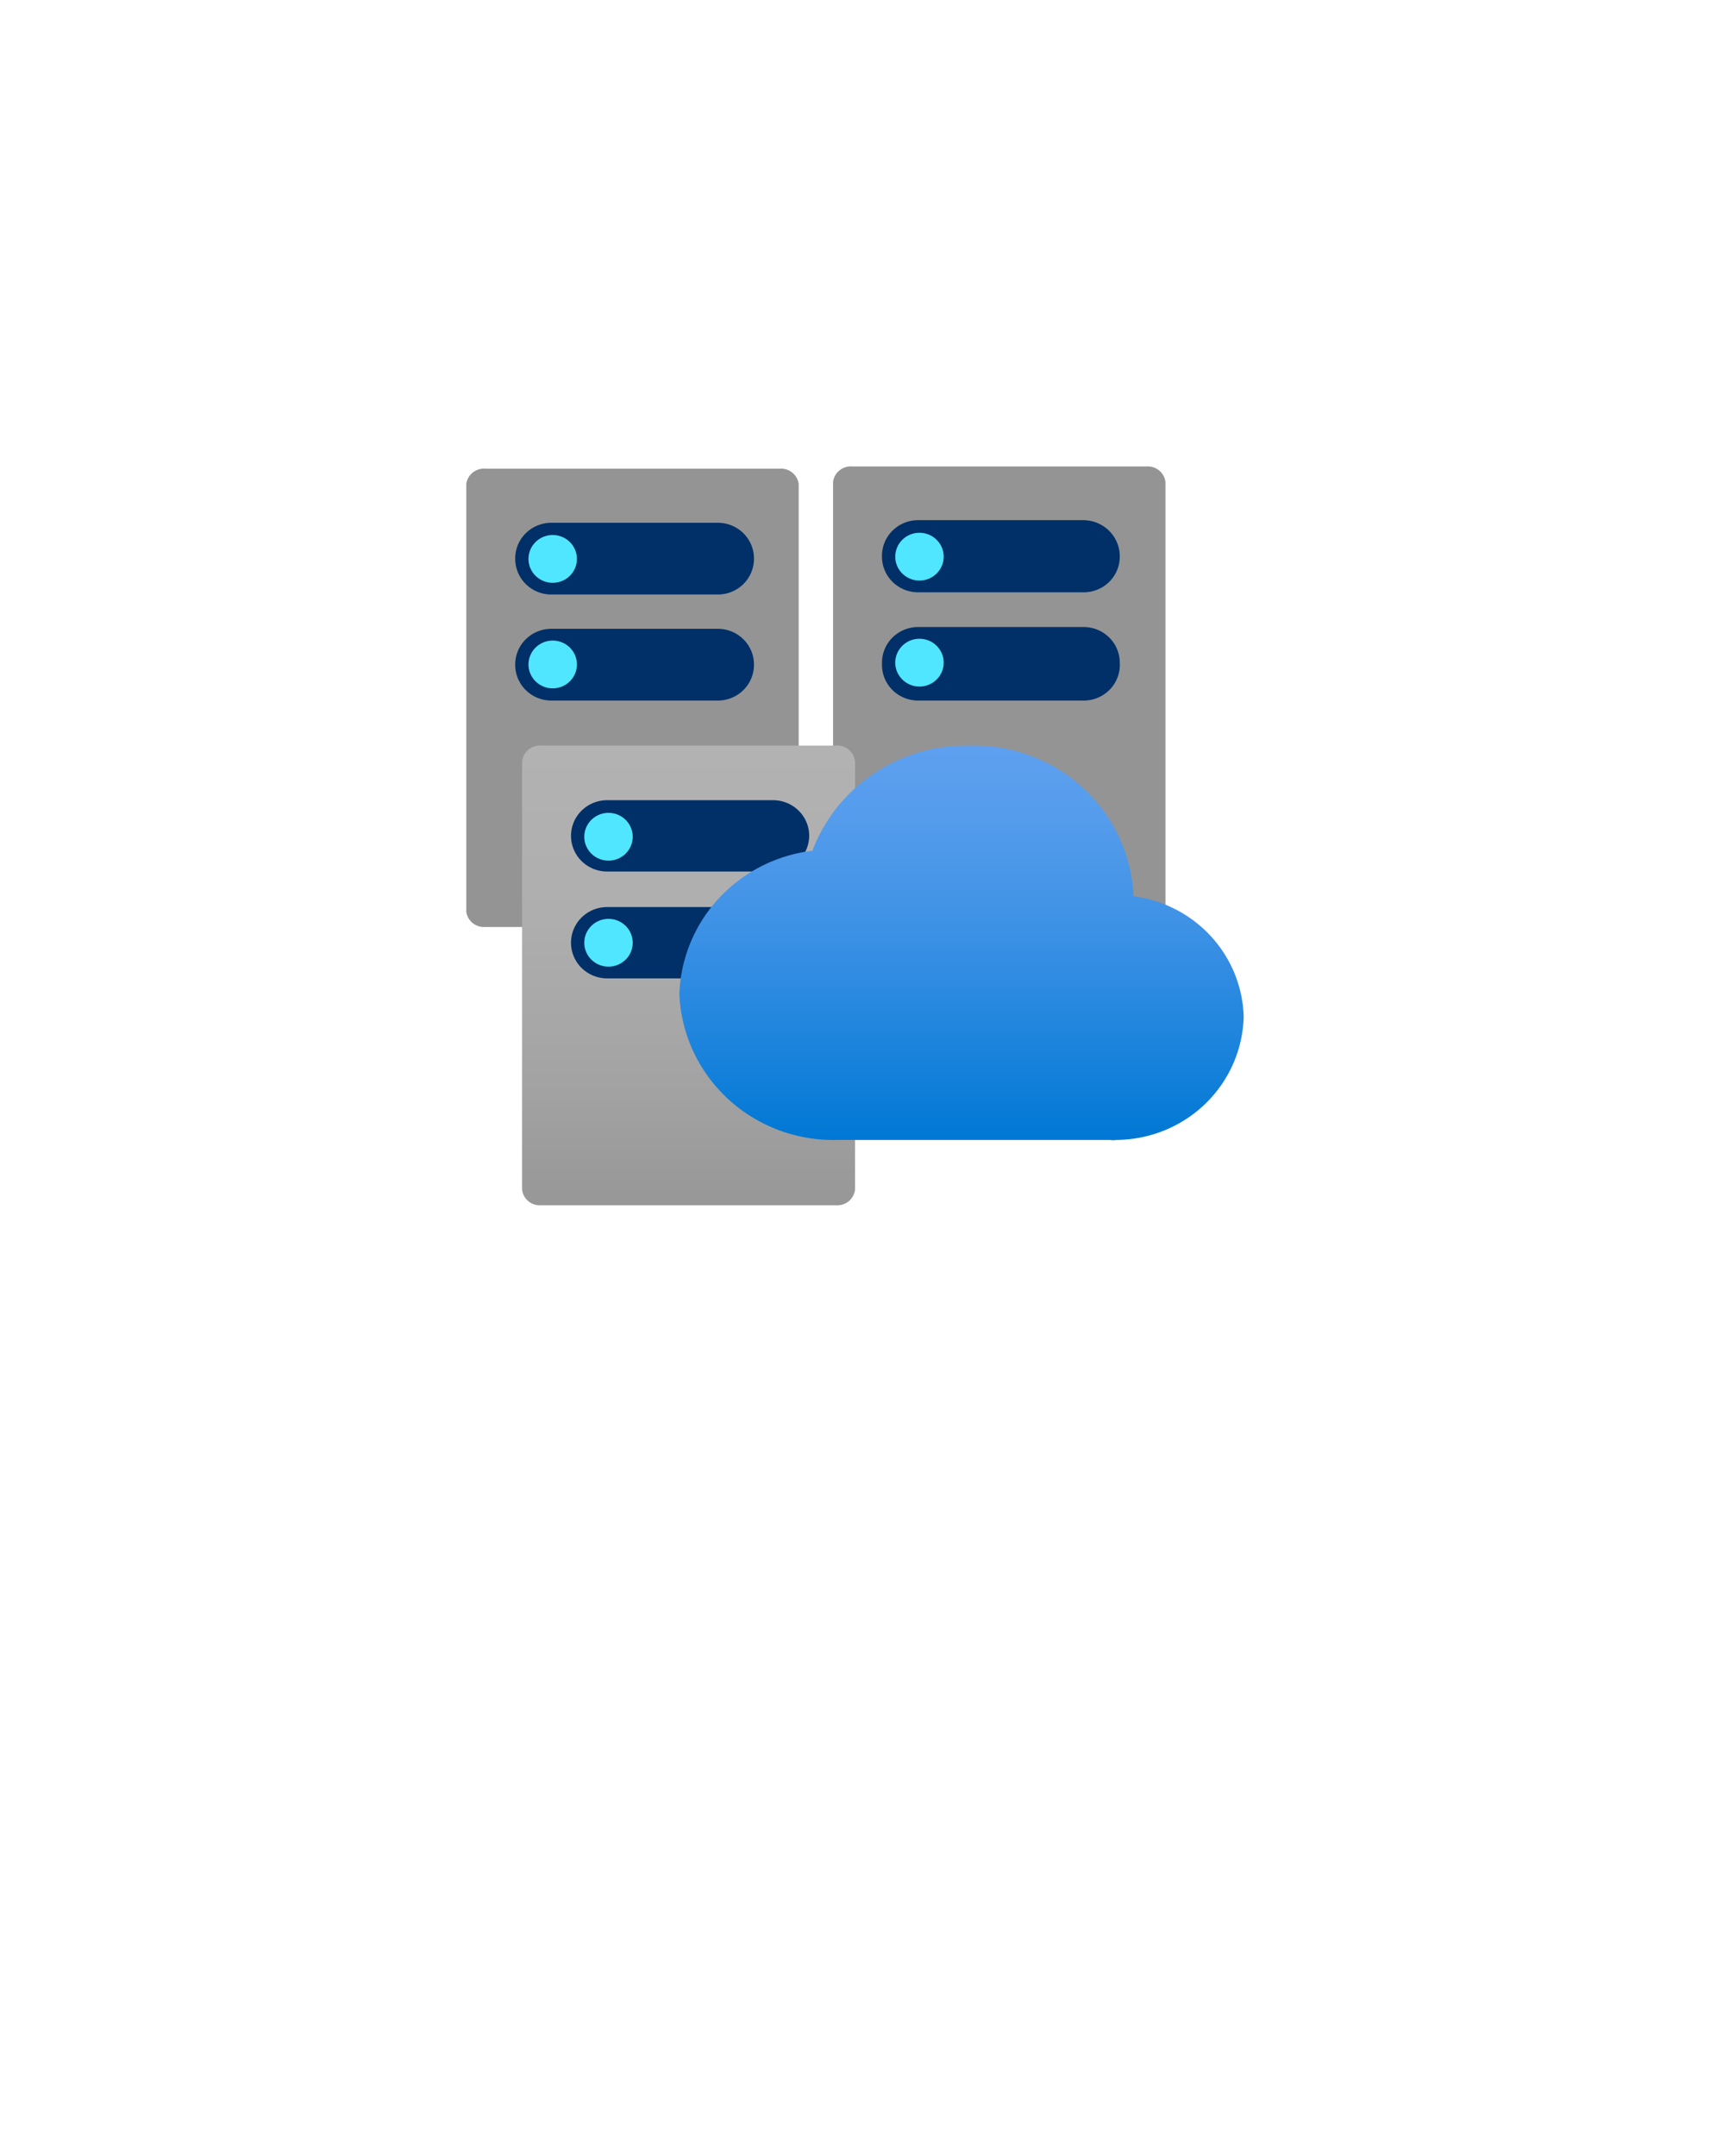 <?xml version="1.0" encoding="UTF-8" standalone="no"?>
<!DOCTYPE svg PUBLIC "-//W3C//DTD SVG 1.1//EN" "http://www.w3.org/Graphics/SVG/1.1/DTD/svg11.dtd">
<!-- Generated by Microsoft Visio, SVG Export Virtual Cluster.svg Page-1 -->
<svg xmlns="http://www.w3.org/2000/svg" xmlns:xlink="http://www.w3.org/1999/xlink" xmlns:ev="http://www.w3.org/2001/xml-events"
		width="1.732in" height="2.183in" viewBox="0 0 124.693 157.17" xml:space="preserve" color-interpolation-filters="sRGB"
		class="st6">
	<style type="text/css">
	<![CDATA[
		.st1 {fill:#949494;stroke:none;stroke-linecap:butt;stroke-width:34}
		.st2 {fill:#003067;stroke:none;stroke-linecap:butt;stroke-width:34}
		.st3 {fill:#50e6ff;stroke:none;stroke-linecap:butt;stroke-width:34}
		.st4 {fill:url(#grad0-22);stroke:none;stroke-linecap:butt;stroke-width:34}
		.st5 {fill:url(#grad0-32);stroke:none;stroke-linecap:butt;stroke-width:34}
		.st6 {fill:none;fill-rule:evenodd;font-size:12px;overflow:visible;stroke-linecap:square;stroke-miterlimit:3}
	]]>
	</style>

	<defs id="Patterns_And_Gradients">
		<linearGradient id="grad0-22" x1="0" y1="0" x2="1" y2="0" gradientTransform="rotate(90 0.5 0.5)">
			<stop offset="0" stop-color="#b3b2b3" stop-opacity="1"/>
			<stop offset="0.38" stop-color="#afaeaf" stop-opacity="1"/>
			<stop offset="0.76" stop-color="#a2a2a2" stop-opacity="1"/>
			<stop offset="1" stop-color="#979797" stop-opacity="1"/>
		</linearGradient>
		<linearGradient id="grad0-32" x1="0" y1="0" x2="1" y2="0" gradientTransform="rotate(-90 0.5 0.5)">
			<stop offset="0" stop-color="#0078d4" stop-opacity="1"/>
			<stop offset="0.16" stop-color="#1380da" stop-opacity="1"/>
			<stop offset="0.53" stop-color="#3c91e5" stop-opacity="1"/>
			<stop offset="0.82" stop-color="#559cec" stop-opacity="1"/>
			<stop offset="1" stop-color="#5ea0ef" stop-opacity="1"/>
		</linearGradient>
	</defs>
	<g>
		<title>Page-1</title>
		<g id="group370-1" transform="translate(34,-69.307)">
			<title>Virtual Cluster</title>
			<g id="group371-2">
				<title>Icon-databases-127</title>
				<g id="shape372-3" transform="translate(-2.81775E-13,-20.287)">
					<title>Sheet.372</title>
					<path d="M24.24 156.05 A1.301 1.282 0 0 1 22.84 157.17 L1.4 157.17 A1.301 1.282 0 0 1 0 156.05 L0 124.88
								 A1.301 1.282 0 0 1 1.4 123.76 L22.84 123.76 A1.301 1.282 0 0 1 24.24 124.88 L24.24 156.05
								 Z" class="st1"/>
				</g>
				<g id="shape373-5" transform="translate(3.568,-36.793)">
					<title>Sheet.373</title>
					<path d="M0 154.54 A2.635 2.598 0 0 1 2.63 151.94 L14.77 151.94 A2.635 2.598 0 0 1 17.41 154.54 A2.635
								 2.598 0 0 1 14.77 157.17 L2.63 157.17 A2.635 2.598 0 0 1 0 154.57 L0 154.54 ZM0 146.85 A2.635
								 2.598 0 0 1 2.63 144.21 L14.77 144.21 A2.635 2.598 0 0 1 17.41 146.85 A2.635 2.598 0 0
								 1 14.77 149.44 L2.63 149.44 A2.635 2.598 0 0 1 -0 146.85 Z" class="st2"/>
				</g>
				<g id="shape374-7" transform="translate(4.535,-45.375)">
					<title>Sheet.374</title>
					<ellipse cx="1.767" cy="155.427" rx="1.767" ry="1.743" class="st3"/>
				</g>
				<g id="shape375-9" transform="translate(4.535,-37.681)">
					<title>Sheet.375</title>
					<ellipse cx="1.767" cy="155.427" rx="1.767" ry="1.743" class="st3"/>
				</g>
				<g id="shape376-11" transform="translate(26.746,-20.419)">
					<title>Sheet.376</title>
					<path d="M24.24 156.02 A1.301 1.282 0 0 1 22.84 157.17 L1.4 157.17 A1.301 1.282 0 0 1 0 156.02 L0 124.88
								 A1.301 1.282 0 0 1 1.4 123.73 L22.84 123.73 A1.301 1.282 0 0 1 24.24 124.88 L24.24 156.02
								 Z" class="st1"/>
				</g>
				<g id="shape377-13" transform="translate(30.314,-36.793)">
					<title>Sheet.377</title>
					<path d="M0 154.41 A2.635 2.598 0 0 1 2.63 151.81 L14.71 151.81 A2.635 2.598 0 0 1 17.34 154.41 A2.635
								 2.598 0 0 1 14.71 157.17 L2.63 157.17 A2.635 2.598 0 0 1 0 154.57 L0 154.41 ZM0 146.68 A2.635
								 2.598 0 0 1 2.63 144.02 L14.71 144.02 A2.668 2.63 0 0 1 17.34 146.62 A2.635 2.598 0 0
								 1 14.71 149.28 L2.63 149.28 A2.635 2.598 0 0 1 -0 146.68 Z" class="st2"/>
				</g>
				<g id="shape378-15" transform="translate(31.281,-45.539)">
					<title>Sheet.378</title>
					<ellipse cx="1.767" cy="155.427" rx="1.767" ry="1.743" class="st3"/>
				</g>
				<g id="shape379-17" transform="translate(31.281,-37.813)">
					<title>Sheet.379</title>
					<ellipse cx="1.767" cy="155.427" rx="1.767" ry="1.743" class="st3"/>
				</g>
				<g id="shape380-19" transform="translate(4.069,0)">
					<title>Sheet.380</title>
					<path d="M24.28 156.02 A1.301 1.282 0 0 1 22.88 157.17 L1.4 157.17 A1.301 1.282 0 0 1 -0 156.02 L0 124.88
								 A1.301 1.282 0 0 1 1.4 123.66 L22.84 123.66 A1.301 1.282 0 0 1 24.28 124.88 L24.28 156.02
								 Z" class="st4"/>
				</g>
				<g id="shape381-23" transform="translate(7.637,-16.539)">
					<title>Sheet.381</title>
					<path d="M0 154.57 A2.635 2.598 0 0 1 2.63 151.97 L14.71 151.97 A2.635 2.598 0 0 1 17.34 154.57 L17.37
								 154.57 A2.668 2.63 0 0 1 14.74 157.17 L2.63 157.17 A2.635 2.598 0 0 1 0 154.57 ZM0 146.78
								 A2.635 2.598 0 0 1 2.63 144.18 L14.71 144.18 A2.635 2.598 0 0 1 17.37 146.78 A2.668 2.63
								 0 0 1 14.74 149.38 L2.63 149.38 A2.635 2.598 0 0 1 0 146.78 Z" class="st2"/>
				</g>
				<g id="shape382-25" transform="translate(8.604,-25.121)">
					<title>Sheet.382</title>
					<ellipse cx="1.767" cy="155.427" rx="1.767" ry="1.743" class="st3"/>
				</g>
				<g id="shape383-27" transform="translate(8.604,-17.394)">
					<title>Sheet.383</title>
					<ellipse cx="1.767" cy="155.427" rx="1.767" ry="1.743" class="st3"/>
				</g>
				<g id="shape384-29" transform="translate(15.54,-4.744)">
					<title>Sheet.384</title>
					<path d="M41.15 148.14 A9.238 9.108 -180 0 0 33.12 139.39 A11.639 11.475 -180 0 0 21.14 128.41 A11.939
								 11.771 -180 0 0 9.7 136.07 A11.038 10.883 -180 0 0 -0 146.53 A11.239 11.081 -180 0 0 11.61
								 157.15 L31.38 157.15 A1.334 1.315 -180 0 0 31.88 157.15 A9.338 9.207 -180 0 0 41.15 148.14
								 Z" class="st5"/>
				</g>
			</g>
		</g>
	</g>
</svg>

